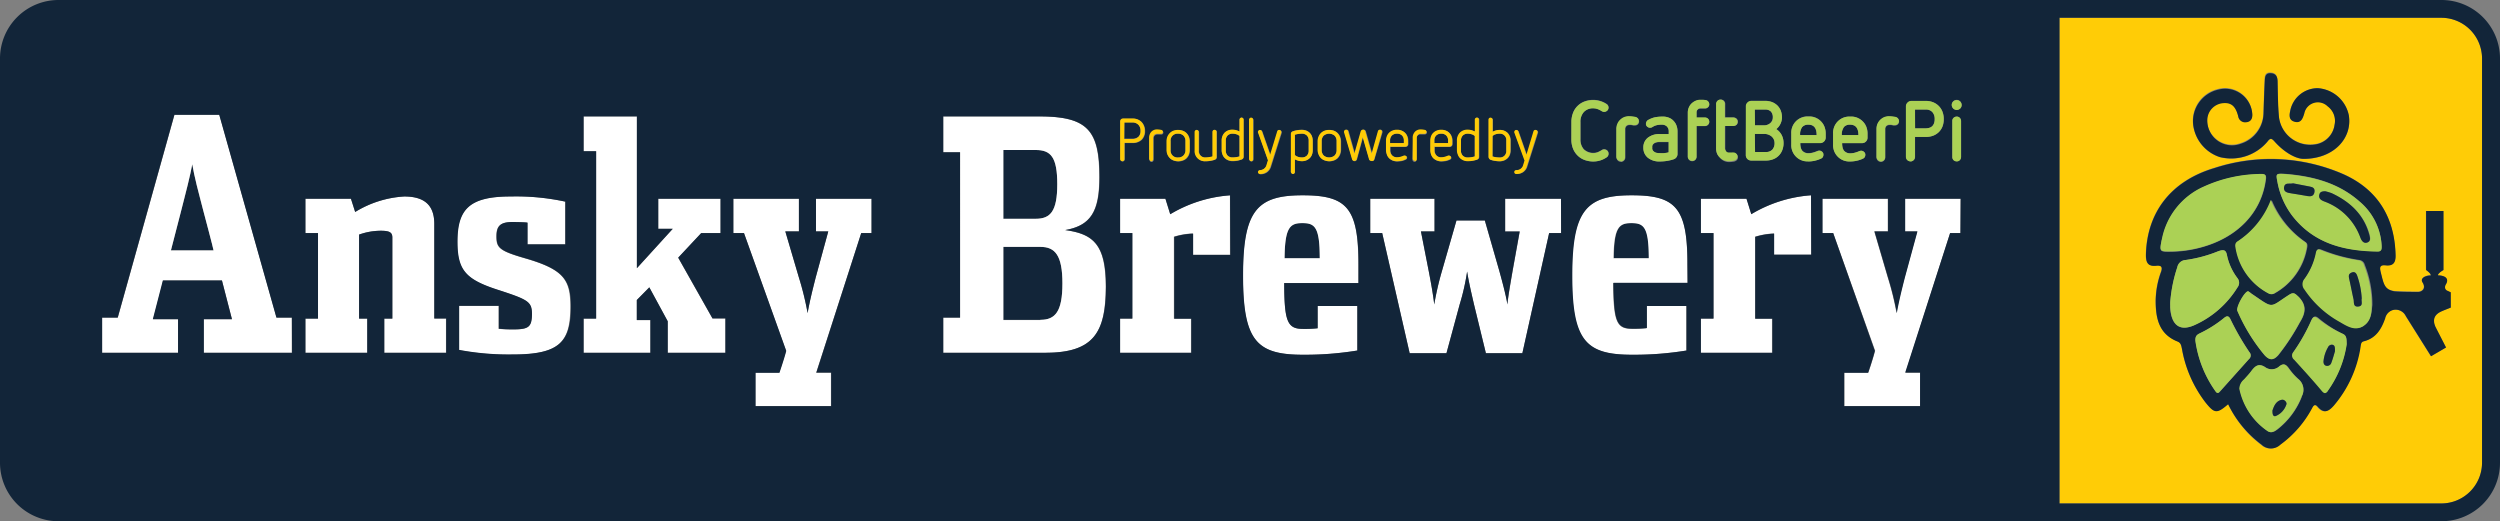 <svg xmlns="http://www.w3.org/2000/svg" viewBox="0 0 396.85 82.74"><rect x="0" y="0" width="396.85" height="82.74" fill="#808080" stroke="none"/><defs><style>.cls-1{fill:#122539;}.cls-2{fill:#fff;}.cls-3{fill:#ffcc06;}.cls-4{fill:#abd155;}</style></defs><title>logo_ansky_pi</title><g id="Layer_2" data-name="Layer 2"><g id="Layer_1-2" data-name="Layer 1"><path class="cls-1" d="M259,35.4c-1.95,0-2.77.66-2.82,5.58h5.59C261.76,36,261,35.4,259,35.4Z"/><path class="cls-1" d="M206.73,35.4c-1.95,0-2.77.66-2.82,5.58h5.59C209.5,36,208.78,35.4,206.73,35.4Z"/><path class="cls-1" d="M30.52,26.07c-.31,1.74-1,4.51-1.75,7.33l-1.64,6.35H33.9c.05,0-1.64-6.35-1.64-6.35C31.49,30.58,30.82,27.91,30.52,26.07Z"/><path class="cls-1" d="M167.83,29.24c0-4.3-1-5.43-3.43-5.43h-5.13V34.73h5.13C166.75,34.73,167.83,33.55,167.83,29.24Z"/><path class="cls-1" d="M165.16,39.19h-5.89V50.77h5.89c2.36,0,3.49-1.28,3.49-5.79S167.47,39.19,165.16,39.19Z"/><path class="cls-2" d="M34.82,18.22H27.7l-9,32.2H16.21V56h12.1V50.67h-4s1.64-6.15,1.59-6.15h9.33l1.59,6.15H32.31V56h14V50.42H43.9ZM27.13,39.75l1.64-6.35c.72-2.82,1.44-5.59,1.75-7.33.3,1.84,1,4.51,1.74,7.33,0,0,1.69,6.35,1.64,6.35Z"/><path class="cls-2" d="M68.94,35.55c0-2.77-1.34-4.36-4.77-4.36a16.7,16.7,0,0,0-7.79,2.46l-.67-2.1H48.48V37h2V50.57h-2V56h9.85V50.57H57V37.24a10.25,10.25,0,0,1,3.44-.61c1.38,0,1.84.25,1.84,1.07V50.57H61V56h9.79V50.57H68.94Z"/><path class="cls-2" d="M83.29,41c-4.1-1.18-4.51-1.69-4.51-3.48,0-1.59.57-2.26,2.51-2.26.82,0,2.16,0,2.41.1v3.44h6V32a37,37,0,0,0-8.66-.82c-6.61,0-8.46,2.05-8.46,7.18,0,4.66,1.33,6.05,6.82,7.79,4.41,1.44,5,1.8,5,3.69,0,2.15-.61,2.46-3,2.46a21.3,21.3,0,0,1-2.26-.1V48.57h-6.3v7a42.62,42.62,0,0,0,8.56.72c7.38,0,9.12-2,9.12-7.49C90.57,44.42,89.5,42.78,83.29,41Z"/><polygon class="cls-2" points="107.66 40.93 111.3 37.04 114.38 37.04 114.38 31.55 104.49 31.55 104.49 36.32 106.79 36.32 101.1 42.57 101.1 18.48 92.64 18.48 92.64 24.02 94.59 24.02 94.59 50.57 92.64 50.57 92.64 56 103.25 56 103.25 50.83 101.1 50.83 101.1 47.65 103.05 45.6 105.97 50.98 105.97 56 115.15 56 115.15 50.57 113.1 50.57 107.66 40.93"/><path class="cls-2" d="M129.53,36.73h1.95l-2,7.33c-.56,2.2-1,3.9-1.28,5.64a46.58,46.58,0,0,0-1.38-5.64l-2.16-7.33h2.16V31.55H116.41V37h1.69l6.67,18.66c-.31,1.23-1.08,3.48-1.08,3.48H119.9v5.33h12V59.18h-2.35L136.71,37h1.64V31.55h-8.82Z"/><path class="cls-2" d="M169.06,36.52c4.1-.71,5.44-3,5.44-8.4,0-7.39-1.85-9.64-9.54-9.64H149.73v5.69h2.67V50.42h-2.67V56h16.2c7.74,0,9.59-3.28,9.59-10.51C175.52,38.78,173.52,37.14,169.06,36.52Zm-9.79-12.71h5.13c2.41,0,3.43,1.13,3.43,5.43s-1.08,5.49-3.43,5.49h-5.13Zm5.89,27h-5.89V39.19h5.89c2.31,0,3.49,1.33,3.49,5.79S167.52,50.77,165.16,50.77Z"/><path class="cls-2" d="M185,31.55h-7.23V37h1.95V50.57h-1.95V56h11.28V50.57h-2.71v-13a11.17,11.17,0,0,1,3-.51v3.38h5.9V31a21.42,21.42,0,0,0-9.49,3Z"/><path class="cls-2" d="M206.78,31c-7.23,0-9.48,2.41-9.48,12.76s2.15,12.56,9.53,12.56a51.66,51.66,0,0,0,8.61-.67V48.57h-6.3v3.54a18.76,18.76,0,0,1-2.31.1c-2.46,0-2.92-1.13-3-7.28h11.79V42.06C215.65,33,213.85,31,206.78,31Zm-2.87,10c.05-4.92.87-5.58,2.82-5.58S209.5,36,209.5,41Z"/><path class="cls-2" d="M238.94,36.73h2.31L240.12,43c-.36,2.1-.72,4.1-.82,5.33C239.1,47,238.58,45,238,43l-2.31-8H231.2l-2.3,8a47.08,47.08,0,0,0-1.23,5.33c-.16-1.43-.47-3.23-.88-5.33l-1.23-6.25h2.16V31.55H217.51V37h1.9l4.36,19.07h5.84l2.1-7.75a35.19,35.19,0,0,0,1.18-5.22c.26,1.64.62,3.17,1.08,5.17l1.9,7.8h5.79L245.91,37h1.9V31.55h-8.87Z"/><path class="cls-2" d="M259,31c-7.23,0-9.48,2.41-9.48,12.76s2.15,12.56,9.53,12.56a51.66,51.66,0,0,0,8.61-.67V48.57h-6.3v3.54a18.76,18.76,0,0,1-2.31.1c-2.46,0-2.92-1.13-3-7.28h11.79V42.06C267.91,33,266.11,31,259,31Zm-2.87,10c.05-4.92.87-5.58,2.82-5.58s2.77.56,2.77,5.58Z"/><path class="cls-2" d="M277.27,31.55H270V37H272V50.57H270V56h11.28V50.57H278.6v-13a11.3,11.3,0,0,1,3-.51v3.38h5.89V31A21.42,21.42,0,0,0,278,34Z"/><path class="cls-2" d="M302.38,36.73h1.95l-2,7.33c-.56,2.2-1,3.9-1.28,5.64a46.79,46.79,0,0,0-1.39-5.64l-2.15-7.33h2.15V31.55h-10.4V37H291l6.66,18.66c-.3,1.23-1.07,3.48-1.07,3.48h-3.8v5.33h12.05V59.18h-2.36L309.56,37h1.64V31.55h-8.82Z"/><path class="cls-3" d="M387.57,2.82H326.92v77.1h60.65A6.47,6.47,0,0,0,394,73.46V9.28A6.47,6.47,0,0,0,387.57,2.82ZM352.06,14.13a4.32,4.32,0,0,1,5.45,4c0,.66-.26,1.12-1,1.17a1.1,1.1,0,0,1-1.24-.93c-.38-1.61-1.1-2.22-2.42-2.1a2.73,2.73,0,0,0-2.49,2.6,3.93,3.93,0,0,0,5.31,3.84,5.17,5.17,0,0,0,3.62-4.81c.05-1.71.11-3.42.19-5.13,0-.59,0-1.3.93-1.26s1.1.59,1.11,1.37c0,1.84.05,3.7.21,5.53A5,5,0,0,0,368,22.76a3.64,3.64,0,0,0,2.59-3,2.89,2.89,0,0,0-1.11-2.95,2.2,2.2,0,0,0-3.7,1.14c-.24.77-.51,1.6-1.54,1.31s-.8-1.21-.64-1.94A4.44,4.44,0,0,1,367.93,14a5.4,5.4,0,0,1,4.92,4.32c.59,3.6-2.34,6.92-7.19,6.92-1.25,0-3.1-1.06-4.61-2.77-.48-.54-.69-.54-1.14.06a7.52,7.52,0,0,1-7.53,2.43,6.19,6.19,0,0,1-4.27-5.34A5.16,5.16,0,0,1,352.06,14.13ZM389,48.83s-1.21.47-1.37.55c-1.17.52-1.59,1.27-1.07,2.48.06.13,1.69,3.3,1.69,3.3l-2.38,1.39-4-6.37a1.8,1.8,0,0,0-1.91-1,1.75,1.75,0,0,0-1.42,1.38c-.6,1.71-1.47,3.17-3.41,3.64-.44.11-.44.52-.5.89a18.65,18.65,0,0,1-4.24,9.31c-.82.93-1.59,1.34-2.55.2-.47-.56-.7-.17-.93.26a17,17,0,0,1-5,5.74,2.16,2.16,0,0,1-3,0,17.54,17.54,0,0,1-5.24-6.48c-1.79,1.54-2.17,1.5-3.61-.3a19.48,19.48,0,0,1-3.72-8.49c-.1-.48-.16-.94-.68-1.15-3-1.18-3.5-3.73-3.49-6.51a14,14,0,0,1,.81-4.44c.26-.74.23-1.19-.71-1.09-1.29.14-1.67-.44-1.65-1.7.15-6.7,3.93-11.73,10.89-13.81a28.8,28.8,0,0,1,20.49,1c5.43,2.44,8.12,6.89,8.25,12.87,0,1.2-.44,1.71-1.59,1.58-1-.1-.94.37-.77,1.08.45,1.85.55,2.73,2,3,.4.09,3.11.12,3.92.13a1.07,1.07,0,0,0,.55-.14c.46-.28.52-.81.16-1.38s.43-1.09,1.33-1.09c0-.35-.76-.86-.76-.86V33.49h2.76v9.38s-.88.48-.88.84c1.24,0,1.87.61,1.18,1.56a.16.16,0,0,0,0,.07.6.6,0,0,0,.31.83l.49.23Z"/><path class="cls-1" d="M388.18,45.34a.16.16,0,0,1,0-.07c.69-1,.06-1.53-1.18-1.56,0-.36.88-.84.88-.84V33.49h-2.76v9.38s.76.51.76.86c-.9,0-1.73.45-1.33,1.09s.3,1.1-.16,1.38a1.07,1.07,0,0,1-.55.14c-.81,0-3.52,0-3.92-.13-1.44-.31-1.54-1.19-2-3-.17-.71-.19-1.18.77-1.08,1.15.13,1.62-.38,1.59-1.58-.13-6-2.82-10.43-8.25-12.87a28.8,28.8,0,0,0-20.49-1c-7,2.08-10.74,7.11-10.89,13.81,0,1.26.36,1.84,1.65,1.7.94-.1,1,.35.71,1.09a14,14,0,0,0-.81,4.44c0,2.78.49,5.33,3.49,6.51.52.21.58.67.68,1.15a19.48,19.48,0,0,0,3.72,8.49c1.44,1.8,1.82,1.84,3.61.3A17.54,17.54,0,0,0,359,70.58a2.16,2.16,0,0,0,3,0,17,17,0,0,0,5-5.74c.23-.43.46-.82.93-.26,1,1.14,1.73.73,2.55-.2a18.65,18.65,0,0,0,4.24-9.31c.06-.37.06-.78.5-.89,1.94-.47,2.81-1.93,3.41-3.64A1.75,1.75,0,0,1,380,49.18a1.8,1.8,0,0,1,1.91,1l4,6.37,2.38-1.39s-1.63-3.17-1.69-3.3c-.52-1.21-.1-2,1.07-2.48.16-.08,1.37-.55,1.37-.55V46.4l-.49-.23A.6.6,0,0,1,388.18,45.34ZM366,38.43c.41.28.28.74.2,1.13a10.23,10.23,0,0,1-5,6.95.94.94,0,0,1-1.05.05,10,10,0,0,1-5.18-7.18c-.07-.4-.12-.79.32-1.07a13.69,13.69,0,0,0,5.32-6.56A15.07,15.07,0,0,0,366,38.43Zm-1.14,8.64c1.36,1.38,1.18,2.6.23,4.12a35.07,35.07,0,0,1-3.42,5.2c-.74.82-1.35.87-2.15,0a28.58,28.58,0,0,1-4.31-7c-.28-.59,1.15-3.18,1.7-3.15l.23.15c.11.08.21.18.32.25,3.59,2.43,2.75,2.22,5.9.2C364,46.39,364.23,46.49,364.81,47.07Zm-21.65-9a11.52,11.52,0,0,1,6.67-8.42,22.31,22.31,0,0,1,9.07-2c.69,0,.84.18.75.85-.67,5.27-4.55,9.31-10.5,10.85a18.83,18.83,0,0,1-4.48.62C342.79,40,342.78,40,343.16,38.06Zm1.31,10.57a7.26,7.26,0,0,1,0-.8,23.22,23.22,0,0,1,1.11-5.41,1.42,1.42,0,0,1,1.32-1.15,21.43,21.43,0,0,0,5.15-1.38c.82-.32,1.27-.33,1.44.73a9.12,9.12,0,0,0,1.65,3.54,1.17,1.17,0,0,1,0,1.45,15.38,15.38,0,0,1-6.9,6C346,52.68,344.59,51.59,344.47,48.63Zm7.89,13.51c-.23.26-.4.37-.68,0a18.16,18.16,0,0,1-3.19-7.89c-.12-.89.25-1.13.65-1.33a19.05,19.05,0,0,0,3.9-2.47c.48-.4.75-.27,1,.24a41.59,41.59,0,0,0,3,5.21A.75.75,0,0,1,357,57Zm13,.81a12.18,12.18,0,0,1-3.85,5.19c-.47.37-1,.67-1.57.27a10.73,10.73,0,0,1-4.44-6.69,2,2,0,0,1,.75-1.5c.38-.43.78-.84,1.12-1.3.62-.84,1.21-1.35,2.3-.57a1.8,1.8,0,0,0,2.17-.21c.65-.51,1-.31,1.44.27a9.79,9.79,0,0,0,1.53,1.74A2.18,2.18,0,0,1,365.33,63Zm4.18-1c-.29.42-.54.5-.93.05-1.45-1.66-2.93-3.31-4.42-5a.83.83,0,0,1-.11-1.22,29.32,29.32,0,0,0,2.82-5c.27-.6.56-.74,1.12-.28A17.82,17.82,0,0,0,371.91,53c.6.27.58.75.59,1.56A17,17,0,0,1,369.51,62Zm5.62-10.23c-1.42.86-2.73-.14-3.93-.81a16.06,16.06,0,0,1-5.36-5,1.31,1.31,0,0,1,0-1.72,10.51,10.51,0,0,0,1.8-4.12c.11-.54.31-.64.82-.44a26.09,26.09,0,0,0,6,1.63,1,1,0,0,1,.85.75,17.09,17.09,0,0,1,1.21,6.41C376.46,49.23,376.57,50.88,375.13,51.74ZM363.86,34.21a12.64,12.64,0,0,1-2.33-5.3c-.27-1.38-.26-1.38,1.15-1.32,4.38.33,8.48,1.4,11.87,4.38a9.82,9.82,0,0,1,3.51,7c0,.45.05.93-.6.92C372.16,39.84,367.31,38.67,363.86,34.21Z"/><path class="cls-1" d="M352.38,24.93a7.52,7.52,0,0,0,7.53-2.43c.45-.6.66-.6,1.14-.06,1.51,1.71,3.36,2.76,4.61,2.77,4.85,0,7.78-3.32,7.19-6.92A5.4,5.4,0,0,0,367.93,14a4.44,4.44,0,0,0-4.33,3.39c-.16.73-.4,1.66.64,1.94s1.3-.54,1.54-1.31a2.2,2.2,0,0,1,3.7-1.14,2.89,2.89,0,0,1,1.11,2.95,3.64,3.64,0,0,1-2.59,3,5,5,0,0,1-6.24-4.31c-.16-1.83-.17-3.69-.21-5.53,0-.78-.25-1.33-1.11-1.37s-.9.67-.93,1.26c-.08,1.71-.14,3.42-.19,5.13a5.17,5.17,0,0,1-3.62,4.81,3.93,3.93,0,0,1-5.31-3.84,2.73,2.73,0,0,1,2.49-2.6c1.32-.12,2,.49,2.42,2.1a1.1,1.1,0,0,0,1.24.93c.71-.05,1-.51,1-1.17a4.32,4.32,0,0,0-5.45-4,5.16,5.16,0,0,0-3.95,5.46A6.19,6.19,0,0,0,352.38,24.93Z"/><path class="cls-4" d="M349.15,39.31c6-1.54,9.83-5.58,10.5-10.85.09-.67-.06-.87-.75-.85a22.31,22.31,0,0,0-9.07,2,11.52,11.52,0,0,0-6.67,8.42c-.38,1.89-.37,1.89,1.51,1.87A18.83,18.83,0,0,0,349.15,39.31Z"/><path class="cls-4" d="M378.06,39a9.82,9.82,0,0,0-3.51-7c-3.39-3-7.49-4-11.87-4.38-1.41-.06-1.42-.06-1.15,1.32a12.64,12.64,0,0,0,2.33,5.3c3.45,4.46,8.3,5.63,13.6,5.7C378.11,39.92,378.08,39.44,378.06,39Zm-10.64-8.5c-.11.6-.55.71-1.06.63-.86-.13-1.71-.32-2.57-.43-.63-.09-1.33-.18-1.19-1s.9-.45,1.43-.6l2.65.52C367.14,29.71,367.51,29.92,367.42,30.49Zm8.4,8c-.6.21-.93-.3-1.11-.78A9.54,9.54,0,0,0,369,32c-.46-.18-1-.44-.79-1.1.11-.46.48-.51.95-.52a8.66,8.66,0,0,1,1,.3c2.86,1.37,5.08,3.35,6,6.53C376.24,37.66,376.45,38.27,375.82,38.49Z"/><path class="cls-4" d="M355.19,38.31c-.44.28-.39.67-.32,1.07a10,10,0,0,0,5.18,7.18.94.94,0,0,0,1.05-.05,10.23,10.23,0,0,0,5-6.95c.08-.39.21-.85-.2-1.13a15.07,15.07,0,0,1-5.44-6.68A13.69,13.69,0,0,1,355.19,38.31Z"/><path class="cls-4" d="M355.18,45.61a1.17,1.17,0,0,0,0-1.45,9.12,9.12,0,0,1-1.65-3.54c-.17-1.06-.62-1-1.44-.73a21.43,21.43,0,0,1-5.15,1.38,1.42,1.42,0,0,0-1.32,1.15,23.22,23.22,0,0,0-1.11,5.41,7.26,7.26,0,0,0,0,.8c.12,3,1.48,4,3.81,3A15.38,15.38,0,0,0,355.18,45.61Z"/><path class="cls-4" d="M374.44,41.33a26.09,26.09,0,0,1-6-1.63c-.51-.2-.71-.1-.82.44a10.51,10.51,0,0,1-1.8,4.12,1.31,1.31,0,0,0,0,1.72,16.06,16.06,0,0,0,5.36,5c1.2.67,2.51,1.67,3.93.81s1.33-2.51,1.37-3.25a17.09,17.09,0,0,0-1.21-6.41A1,1,0,0,0,374.44,41.33Zm-.09,7.32c-.86.08-.64-.7-.75-1.16-.25-1.08-.44-2.17-.69-3.24-.1-.46-.07-.8.41-1s.75.18.88.56a12.92,12.92,0,0,1,.7,3.57C374.78,47.82,375.2,48.56,374.35,48.65Z"/><path class="cls-4" d="M364.78,60.15a9.79,9.79,0,0,1-1.53-1.74c-.43-.58-.79-.78-1.44-.27a1.8,1.8,0,0,1-2.17.21c-1.09-.78-1.68-.27-2.3.57-.34.46-.74.87-1.12,1.3a2,2,0,0,0-.75,1.5,10.73,10.73,0,0,0,4.44,6.69c.56.4,1.1.1,1.57-.27A12.18,12.18,0,0,0,365.33,63,2.18,2.18,0,0,0,364.78,60.15Zm-1.85,4.08a3,3,0,0,1-1.7,1.82c-.44.12-.54-.37-.5-.89.24-.71.56-1.52,1.49-1.7C362.64,63.38,363.09,63.9,362.93,64.23Z"/><path class="cls-4" d="M357.41,46.63c-.11-.07-.21-.17-.32-.25l-.23-.15c-.55,0-2,2.56-1.7,3.15a28.58,28.58,0,0,0,4.31,7c.8.87,1.41.82,2.15,0a35.07,35.07,0,0,0,3.42-5.2c.95-1.52,1.13-2.74-.23-4.12-.58-.58-.81-.68-1.5-.24C360.16,48.85,361,49.06,357.41,46.63Z"/><path class="cls-4" d="M357.06,55.9a41.59,41.59,0,0,1-3-5.21c-.24-.51-.51-.64-1-.24a19.05,19.05,0,0,1-3.9,2.47c-.4.2-.77.44-.65,1.33a18.16,18.16,0,0,0,3.19,7.89c.28.37.45.26.68,0L357,57A.75.75,0,0,0,357.06,55.9Z"/><path class="cls-4" d="M371.91,53A17.82,17.82,0,0,1,368,50.6c-.56-.46-.85-.32-1.12.28a29.32,29.32,0,0,1-2.82,5,.83.83,0,0,0,.11,1.22c1.49,1.64,3,3.29,4.42,5,.39.45.64.37.93-.05a17,17,0,0,0,3-7.38C372.49,53.78,372.51,53.3,371.91,53Zm-1.26,2.75c-.13.41-.31,1.12-.57,1.8a.69.69,0,0,1-.88.47c-.39-.14-.4-.51-.35-.85a5.41,5.41,0,0,1,.7-2.07.66.66,0,0,1,.74-.39C370.65,54.84,370.66,55.16,370.65,55.78Z"/><path class="cls-1" d="M370.12,30.66a8.66,8.66,0,0,0-1-.3c-.47,0-.84.06-.95.52-.17.66.33.92.79,1.1a9.54,9.54,0,0,1,5.72,5.73c.18.48.51,1,1.11.78s.42-.83.29-1.3C375.2,34,373,32,370.12,30.66Z"/><path class="cls-1" d="M366.68,29.62,364,29.1c-.53.15-1.31-.2-1.43.6s.56.9,1.19,1c.86.11,1.71.3,2.57.43.51.08.95,0,1.06-.63S367.14,29.71,366.68,29.62Z"/><path class="cls-1" d="M374.9,47.39a12.92,12.92,0,0,0-.7-3.57c-.13-.38-.34-.77-.88-.56s-.51.53-.41,1c.25,1.07.44,2.16.69,3.24.11.46-.11,1.24.75,1.16S374.78,47.82,374.9,47.39Z"/><path class="cls-1" d="M362.22,63.46c-.93.18-1.25,1-1.49,1.7,0,.52.06,1,.5.89a3,3,0,0,0,1.7-1.82C363.09,63.9,362.64,63.38,362.22,63.46Z"/><path class="cls-1" d="M370.29,54.74a.66.66,0,0,0-.74.39,5.41,5.41,0,0,0-.7,2.07c-.05.34,0,.71.35.85a.69.69,0,0,0,.88-.47c.26-.68.44-1.39.57-1.8C370.66,55.16,370.65,54.84,370.29,54.74Z"/><path class="cls-1" d="M387.57,0H9.28A9.29,9.29,0,0,0,0,9.28V73.46a9.29,9.29,0,0,0,9.28,9.28H387.57a9.29,9.29,0,0,0,9.28-9.28V9.28A9.29,9.29,0,0,0,387.57,0Zm-85,16.89a.83.83,0,0,1,.26-.61.85.85,0,0,1,.62-.26h2.26a3.11,3.11,0,0,1,1.16.21,2.66,2.66,0,0,1,.9.59,2.56,2.56,0,0,1,.59.91,3.22,3.22,0,0,1,.21,1.18,3.28,3.28,0,0,1-.2,1.16,2.59,2.59,0,0,1-.58.89,2.68,2.68,0,0,1-.91.58,3.34,3.34,0,0,1-1.17.2H304v3.17a.7.7,0,0,1-.22.51.72.72,0,0,1-1.22-.51Zm-4.68,3.63a2,2,0,0,1,.15-.79,2.06,2.06,0,0,1,.43-.64,2.13,2.13,0,0,1,.63-.43,2.07,2.07,0,0,1,.8-.15,5.36,5.36,0,0,1,1,.11.68.68,0,0,1,.4.23.69.69,0,0,1,.16.43.65.65,0,0,1-.67.65h-.1l-.13,0-.33-.07a1.37,1.37,0,0,0-.34,0,.63.63,0,0,0-.62.62v4.52a.69.69,0,0,1-.21.5.66.66,0,0,1-.48.2.69.69,0,0,1-.5-.2.68.68,0,0,1-.2-.5Zm-6.88.69a2.57,2.57,0,0,1,2.7-2.7,2.58,2.58,0,0,1,2,.76,2.47,2.47,0,0,1,.56.85,2.94,2.94,0,0,1,.2,1.09v.64a.85.85,0,0,1-.26.62.84.84,0,0,1-.62.25h-3.15a2.8,2.8,0,0,0,.07.7,1.34,1.34,0,0,0,.2.47,1.24,1.24,0,0,0,1,.45,2.66,2.66,0,0,0,.75-.1,4.61,4.61,0,0,0,.71-.25.83.83,0,0,1,.28-.06.65.65,0,0,1,.46.18.57.57,0,0,1,.21.45.82.82,0,0,1-.08.35.62.62,0,0,1-.27.26,4.81,4.81,0,0,1-2.06.46,2.57,2.57,0,0,1-2.7-2.72Zm-13.84-4.32a.82.82,0,0,1,.25-.61A.85.85,0,0,1,278,16h2.21a3.14,3.14,0,0,1,1.08.19,2.57,2.57,0,0,1,.85.54,2.39,2.39,0,0,1,.54.83,3,3,0,0,1,.19,1.06,2.38,2.38,0,0,1-.23,1,2.3,2.3,0,0,1-.68.86,2.51,2.51,0,0,1,.89,1,2.75,2.75,0,0,1,.27,1.18,3.07,3.07,0,0,1-.2,1.16,2.49,2.49,0,0,1-1.46,1.45,3.11,3.11,0,0,1-1.16.2H278a.85.85,0,0,1-.87-.86Zm-4.69-.3a.7.7,0,1,1,1.39,0v2.05h1.31a.72.72,0,0,1,.5.19.62.62,0,0,1,.2.48.64.64,0,0,1-.19.49.72.72,0,0,1-.51.18h-1.31v3.53a.94.94,0,0,0,.18.61.52.52,0,0,0,.44.22h.24l.17,0,.14,0a.44.44,0,0,1,.17,0,.67.67,0,0,1,.46.17.57.57,0,0,1,.21.47.58.58,0,0,1-.17.44.86.86,0,0,1-.42.23,4.43,4.43,0,0,1-.8.08,1.85,1.85,0,0,1-.78-.16A1.76,1.76,0,0,1,273,25a1.91,1.91,0,0,1-.44-.66,2.35,2.35,0,0,1-.15-.86Zm-7.86,3.49a1.16,1.16,0,0,0-.83-.29,3.5,3.5,0,0,0-.79.08,2.23,2.23,0,0,0-.67.29.67.67,0,0,1-.84-.06.55.55,0,0,1-.2-.43.7.7,0,0,1,.09-.35.59.59,0,0,1,.25-.27,4,4,0,0,1,1.08-.43,6.48,6.48,0,0,1,1.26-.11,2.49,2.49,0,0,1,1,.19,1.89,1.89,0,0,1,.72.51,2,2,0,0,1,.45.73,2.58,2.58,0,0,1,.16.87v3.64a.85.85,0,0,1-.17.51.88.88,0,0,1-.43.32,6.84,6.84,0,0,1-1.06.26,7.08,7.08,0,0,1-1.13.09,2.88,2.88,0,0,1-1.93-.6,2,2,0,0,1-.7-1.6,1.92,1.92,0,0,1,.7-1.56,2.93,2.93,0,0,1,1.93-.59h1.39v-.47A1,1,0,0,0,264.59,20.08Zm-8,.44a2,2,0,0,1,.16-.79,1.76,1.76,0,0,1,.43-.64,2,2,0,0,1,.63-.43,2.07,2.07,0,0,1,.8-.15,5.36,5.36,0,0,1,1,.11.71.71,0,0,1,.4.23.68.68,0,0,1,.15.43.63.63,0,0,1-.66.65h-.11l-.12,0-.34-.07a1.29,1.29,0,0,0-.33,0,.63.63,0,0,0-.62.62v4.52a.69.69,0,0,1-.21.5.66.66,0,0,1-.48.2.7.7,0,0,1-.71-.7Zm-16.16.54a.11.11,0,0,1,0,0,.13.13,0,0,1,0-.06.33.33,0,0,1,.09-.22.27.27,0,0,1,.24-.1.35.35,0,0,1,.18.05.33.33,0,0,1,.12.16l1.31,3.73,1.12-3.72a.3.3,0,0,1,.12-.17.31.31,0,0,1,.19-.06.33.33,0,0,1,.23.09.29.29,0,0,1,.1.23V21s0,0,0,.05l-1.7,5.38a1.64,1.64,0,0,1-.61.87,1.75,1.75,0,0,1-1.06.32.32.32,0,0,1-.23-.09.31.31,0,0,1,0-.44.43.43,0,0,1,.23-.09,1.07,1.07,0,0,0,1.07-.76l.23-.75Zm-4.12-2a.32.32,0,0,1,.09-.23.34.34,0,0,1,.23-.1.33.33,0,0,1,.23.1.29.29,0,0,1,.1.23v1.87a2.36,2.36,0,0,1,.52-.21,2.24,2.24,0,0,1,.57-.08,1.71,1.71,0,0,1,1.27.47,1.75,1.75,0,0,1,.47,1.28v1.47a2,2,0,0,1-.12.71,1.5,1.5,0,0,1-.36.55,1.64,1.64,0,0,1-.55.36,1.8,1.8,0,0,1-.71.13,4.41,4.41,0,0,1-1.44-.24.47.47,0,0,1-.21-.16.41.41,0,0,1-.09-.26Zm-5,3.33a1.75,1.75,0,0,1,.47-1.28,1.71,1.71,0,0,1,1.27-.47,2.12,2.12,0,0,1,.57.08,2.44,2.44,0,0,1,.53.21V19a.32.32,0,0,1,.09-.23.33.33,0,0,1,.23-.1.34.34,0,0,1,.23.1.32.32,0,0,1,.09.23v5.89a.4.4,0,0,1-.08.26.5.5,0,0,1-.22.16,4.23,4.23,0,0,1-.7.18,4.52,4.52,0,0,1-.74.06,1.8,1.8,0,0,1-.71-.13,1.75,1.75,0,0,1-.55-.36,1.48,1.48,0,0,1-.35-.55,1.8,1.8,0,0,1-.13-.71Zm-4.23,0a2,2,0,0,1,.12-.71,1.48,1.48,0,0,1,.35-.55,1.63,1.63,0,0,1,.56-.36,2,2,0,0,1,1.42,0,1.5,1.5,0,0,1,.55.36,1.48,1.48,0,0,1,.35.55,1.76,1.76,0,0,1,.13.71v.49a.46.46,0,0,1-.13.32.42.42,0,0,1-.32.13h-2.38v.53a1.14,1.14,0,0,0,.29.83,1,1,0,0,0,.8.32,2.1,2.1,0,0,0,.56-.08,3.35,3.35,0,0,0,.53-.19.31.31,0,0,1,.13,0,.32.32,0,0,1,.23.09.29.29,0,0,1,.1.22.28.28,0,0,1-.18.28,2.83,2.83,0,0,1-.67.24,4,4,0,0,1-.7.07,1.79,1.79,0,0,1-1.27-.49,1.48,1.48,0,0,1-.35-.55,2,2,0,0,1-.12-.71Zm-2.79-.43a1.33,1.33,0,0,1,.1-.54,1.51,1.51,0,0,1,.27-.42,1.16,1.16,0,0,1,.39-.26,1.19,1.19,0,0,1,.49-.1,3.4,3.4,0,0,1,.69.08.27.27,0,0,1,.18.11.31.31,0,0,1,.07.2.29.29,0,0,1-.09.22.32.32,0,0,1-.23.09H226l-.08,0-.23,0h-.23a.56.56,0,0,0-.42.18.64.64,0,0,0-.18.49v3.35a.29.29,0,0,1-.1.23.28.28,0,0,1-.22.1.34.34,0,0,1-.33-.33Zm-4.24.43a2,2,0,0,1,.13-.71,1.48,1.48,0,0,1,.35-.55,1.59,1.59,0,0,1,.55-.36,1.88,1.88,0,0,1,.72-.13,1.8,1.8,0,0,1,.71.13,1.59,1.59,0,0,1,.55.36,1.48,1.48,0,0,1,.35.55,2,2,0,0,1,.13.71v.49a.46.46,0,0,1-.13.32.44.44,0,0,1-.32.13h-2.39v.53a1.18,1.18,0,0,0,.29.83,1.07,1.07,0,0,0,.81.32,2.1,2.1,0,0,0,.56-.08,3.35,3.35,0,0,0,.53-.19.31.31,0,0,1,.13,0,.32.32,0,0,1,.23.09.28.28,0,0,1,.09.22.28.28,0,0,1-.18.28,2.61,2.61,0,0,1-.66.24,4.05,4.05,0,0,1-.7.07,1.88,1.88,0,0,1-.72-.13,1.75,1.75,0,0,1-.55-.36,1.48,1.48,0,0,1-.35-.55,2,2,0,0,1-.13-.71Zm-10.86.09a2,2,0,0,1,.14-.75,1.75,1.75,0,0,1,.37-.58,1.67,1.67,0,0,1,.58-.38,2.2,2.2,0,0,1,1.49,0,1.67,1.67,0,0,1,.58.38,1.75,1.75,0,0,1,.37.58,2,2,0,0,1,.14.75v1.29a2,2,0,0,1-.14.75,1.75,1.75,0,0,1-.37.58,1.52,1.52,0,0,1-.58.37,2.05,2.05,0,0,1-1.49,0,1.52,1.52,0,0,1-.58-.37,1.75,1.75,0,0,1-.37-.58,2,2,0,0,1-.14-.75Zm-4.25-1.18A.41.41,0,0,1,205,21a.44.44,0,0,1,.22-.16,4.27,4.27,0,0,1,1.44-.24,1.8,1.8,0,0,1,.71.13,1.59,1.59,0,0,1,.55.36,1.48,1.48,0,0,1,.35.55,2,2,0,0,1,.12.71v1.47a2,2,0,0,1-.12.71,1.48,1.48,0,0,1-.35.55,1.75,1.75,0,0,1-.55.36,1.8,1.8,0,0,1-.71.13,2.12,2.12,0,0,1-.57-.08,2.44,2.44,0,0,1-.53-.21v2a.31.31,0,0,1-.09.22.3.3,0,0,1-.23.1.29.29,0,0,1-.23-.1.32.32,0,0,1-.1-.22Zm-5.2-.22s0,0,0,0V21a.33.33,0,0,1,.09-.22.26.26,0,0,1,.23-.1.38.38,0,0,1,.19.05.4.4,0,0,1,.12.16l1.3,3.73,1.13-3.72a.34.34,0,0,1,.11-.17.36.36,0,0,1,.2-.06.35.35,0,0,1,.23.09.29.29,0,0,1,.1.23.13.13,0,0,1,0,.06.11.11,0,0,1,0,.05l-1.7,5.38a1.69,1.69,0,0,1-.61.87,1.79,1.79,0,0,1-1.07.32.31.31,0,0,1-.22-.09.31.31,0,0,1,0-.44A.43.43,0,0,1,200,27a1.08,1.08,0,0,0,1.08-.76l.23-.75Zm-1.43-2a.34.34,0,0,1,.33-.33.34.34,0,0,1,.23.1.32.32,0,0,1,.09.23v6.22a.32.32,0,0,1-.09.23.3.3,0,0,1-.23.1.29.29,0,0,1-.23-.1.33.33,0,0,1-.1-.23Zm-8.64,1.9a.31.31,0,0,1,.09-.22.3.3,0,0,1,.23-.1.29.29,0,0,1,.23.1.32.32,0,0,1,.1.22v2.95a1,1,0,0,0,1.09,1.1,4,4,0,0,0,1.09-.16V20.94a.31.31,0,0,1,.09-.22.3.3,0,0,1,.23-.1.29.29,0,0,1,.23.1.28.28,0,0,1,.1.22v4a.47.47,0,0,1-.08.26.5.5,0,0,1-.22.16,4.23,4.23,0,0,1-.7.18,4.62,4.62,0,0,1-.74.06,1.61,1.61,0,0,1-1.74-1.75Zm-4.46,1.52a2,2,0,0,1,.13-.75,1.77,1.77,0,0,1,.38-.58,1.63,1.63,0,0,1,.57-.38,2.23,2.23,0,0,1,1.5,0,1.67,1.67,0,0,1,.58.38,1.75,1.75,0,0,1,.37.58,2,2,0,0,1,.13.75v1.29a2,2,0,0,1-.13.75,1.75,1.75,0,0,1-.37.58,1.52,1.52,0,0,1-.58.37,2.08,2.08,0,0,1-1.5,0,1.48,1.48,0,0,1-.57-.37,1.77,1.77,0,0,1-.38-.58,2,2,0,0,1-.13-.75Zm-2.76-.52a1.33,1.33,0,0,1,.1-.54,1.23,1.23,0,0,1,1.15-.78,3.39,3.39,0,0,1,.68.08.29.29,0,0,1,.19.11.31.31,0,0,1,.07.2.29.29,0,0,1-.09.22.33.33,0,0,1-.23.09h-.08l-.08,0-.23,0h-.23a.58.58,0,0,0-.43.18.68.68,0,0,0-.17.49v3.35a.33.33,0,0,1-.1.23.29.29,0,0,1-.23.1.3.3,0,0,1-.23-.1.32.32,0,0,1-.09-.23Zm-4.6-2.68a.44.44,0,0,1,.13-.32.44.44,0,0,1,.32-.13h1.51a1.92,1.92,0,0,1,1.4.53,2,2,0,0,1,.54,1.43,1.88,1.88,0,0,1-.51,1.38,2,2,0,0,1-1.43.52h-1.29v2.59a.29.29,0,0,1-.1.23.3.3,0,0,1-.23.1.34.34,0,0,1-.34-.33ZM46.36,56h-14V50.67h4.46l-1.59-6.15H25.85s-1.59,6.15-1.59,6.15h4V56H16.21V50.42h2.47l9-32.2h7.12l9.08,32.2h2.46Zm24.47,0H61V50.57h1.28V37.7c0-.82-.46-1.07-1.84-1.07a10.25,10.25,0,0,0-3.44.61V50.57h1.29V56H48.48V50.57h2V37h-2V31.55h7.23l.67,2.1a16.7,16.7,0,0,1,7.79-2.46c3.43,0,4.77,1.59,4.77,4.36v15h1.89Zm10.62.26a42.62,42.62,0,0,1-8.56-.72v-7h6.3v3.64a21.3,21.3,0,0,0,2.26.1c2.41,0,3-.31,3-2.46,0-1.89-.61-2.25-5-3.69C74,44.42,72.63,43,72.63,38.37c0-5.13,1.85-7.18,8.46-7.18a37,37,0,0,1,8.66.82v6.77h-6V35.34c-.25-.05-1.59-.1-2.41-.1-1.94,0-2.51.67-2.51,2.26,0,1.79.41,2.3,4.51,3.48,6.21,1.8,7.28,3.44,7.28,7.79C90.57,54.26,88.83,56.26,81.45,56.26Zm33.7-.26H106V51l-2.92-5.38-2,2v3.18h2.16V56H92.64V50.57h2V24h-2V18.48h8.46V42.57l5.69-6.25h-2.3V31.55h9.89V37H111.3l-3.64,3.89,5.44,9.64h2.05Zm23.2-19h-1.64l-7.12,22.14h2.35v5.33h-12V59.18h3.79s.77-2.25,1.08-3.48L118.1,37h-1.69V31.55h10.41v5.18h-2.16l2.16,7.33a46.58,46.58,0,0,1,1.38,5.64c.31-1.74.72-3.44,1.28-5.64l2-7.33h-1.95V31.55h8.82Zm27.58,19h-16.2V50.42h2.67V24.17h-2.67V18.48H165c7.69,0,9.54,2.25,9.54,9.64,0,5.38-1.34,7.69-5.44,8.4,4.46.62,6.46,2.26,6.46,9C175.52,52.72,173.67,56,165.93,56ZM195.3,40.47h-5.9V37.09a11.17,11.17,0,0,0-3,.51v13h2.71V56H177.81V50.57h1.95V37h-1.95V31.55H185l.77,2.46a21.42,21.42,0,0,1,9.49-3Zm1.11-14.94a4.52,4.52,0,0,1-.74.06,1.8,1.8,0,0,1-.71-.13,1.64,1.64,0,0,1-.55-.36,1.48,1.48,0,0,1-.35-.55,1.8,1.8,0,0,1-.13-.71V22.37a1.75,1.75,0,0,1,.47-1.28,1.71,1.71,0,0,1,1.27-.47,2.24,2.24,0,0,1,.57.08,2.36,2.36,0,0,1,.52.21V19a.34.34,0,0,1,.33-.33.34.34,0,0,1,.23.1.32.32,0,0,1,.09.23v5.89a.47.47,0,0,1-.08.26.5.5,0,0,1-.22.16A4.5,4.5,0,0,1,196.41,25.53Zm19.24,19.4H203.86c0,6.15.51,7.28,3,7.28a18.76,18.76,0,0,0,2.31-.1V48.57h6.3v7.07a51.66,51.66,0,0,1-8.61.67c-7.38,0-9.53-2.2-9.53-12.56S199.55,31,206.78,31c7.07,0,8.87,2.05,8.87,11.07Zm1.72-19.63-1-3.48-.95,3.48a.39.39,0,0,1-.14.21.38.38,0,0,1-.23.08.41.41,0,0,1-.24-.08.39.39,0,0,1-.13-.2L213.45,21a.2.2,0,0,1,0-.1.37.37,0,0,1,.08-.21.3.3,0,0,1,.24-.1.36.36,0,0,1,.2.06.3.3,0,0,1,.12.17l1,3.55,1-3.5a.43.43,0,0,1,.14-.21.38.38,0,0,1,.23-.08.41.41,0,0,1,.24.08.42.42,0,0,1,.13.21l1,3.5,1-3.55a.3.3,0,0,1,.12-.17.33.33,0,0,1,.19-.06.33.33,0,0,1,.23.09.32.32,0,0,1,.1.22.44.44,0,0,1,0,.1l-1.27,4.27a.39.39,0,0,1-.13.2.38.38,0,0,1-.23.08.41.41,0,0,1-.24-.08A.38.38,0,0,1,217.37,25.3ZM247.81,37h-1.9l-4.25,19.07h-5.79l-1.9-7.8c-.46-2-.82-3.53-1.08-5.17a35.19,35.19,0,0,1-1.18,5.22l-2.1,7.75h-5.84L219.41,37h-1.9V31.55h10.21v5.18h-2.16L226.79,43c.41,2.1.72,3.9.88,5.33A47.08,47.08,0,0,1,228.9,43l2.3-8h4.51L238,43c.56,2.05,1.08,4.05,1.28,5.33.1-1.23.46-3.23.82-5.33l1.13-6.25h-2.31V31.55h8.87Zm1.65-17.65a3.87,3.87,0,0,1,.25-1.43,3,3,0,0,1,.71-1.11,3.07,3.07,0,0,1,1.1-.71,3.9,3.9,0,0,1,3.5.38.67.67,0,0,1,.33.58.65.65,0,0,1-.2.47.72.72,0,0,1-.5.2.78.78,0,0,1-.37-.11,3.62,3.62,0,0,0-.65-.33,2,2,0,0,0-.69-.12,1.94,1.94,0,0,0-1.52.6,2.29,2.29,0,0,0-.53,1.58v2.74a2.3,2.3,0,0,0,.53,1.58,2.17,2.17,0,0,0,2.2.47,4.05,4.05,0,0,0,.65-.34.67.67,0,0,1,.39-.12.73.73,0,0,1,.48.19.64.64,0,0,1,.21.49A.67.67,0,0,1,255,25a3.71,3.71,0,0,1-2.08.64,4,4,0,0,1-1.42-.25,3.07,3.07,0,0,1-1.1-.71,3.2,3.2,0,0,1-.71-1.11,3.87,3.87,0,0,1-.25-1.43Zm18.45,25.54H256.12c.05,6.15.51,7.28,3,7.28a18.76,18.76,0,0,0,2.31-.1V48.57h6.3v7.07a51.66,51.66,0,0,1-8.61.67c-7.38,0-9.53-2.2-9.53-12.56S251.81,31,259,31c7.07,0,8.87,2.05,8.87,11.07Zm1.4-20a.68.68,0,0,1-.68.7.7.7,0,0,1-.71-.7v-7a2,2,0,0,1,.16-.78,1.9,1.9,0,0,1,.43-.64,2.32,2.32,0,0,1,.64-.43,1.92,1.92,0,0,1,.79-.16l.4,0,.41.05a.63.63,0,0,1,.42.23.68.68,0,0,1,.16.44.59.59,0,0,1-.2.45.65.65,0,0,1-.48.19l-.12,0-.12,0-.18,0h-.29a.58.58,0,0,0-.44.17.59.59,0,0,0-.19.43v.85h1.33a.7.7,0,0,1,.49.19.66.66,0,0,1,.2.48.63.63,0,0,1-.21.48.68.68,0,0,1-.48.18h-1.33Zm18.21,15.54h-5.89V37.09a11.3,11.3,0,0,0-3,.51v13h2.72V56H270V50.57H272V37H270V31.55h7.23L278,34a21.42,21.42,0,0,1,9.48-3Zm-.47-14.84a2.57,2.57,0,0,1-2.7-2.72v-1.7a2.57,2.57,0,0,1,2.7-2.7,2.58,2.58,0,0,1,2,.76,2.47,2.47,0,0,1,.56.85,2.94,2.94,0,0,1,.2,1.09v.64a.85.85,0,0,1-.26.62.84.84,0,0,1-.62.25h-3.15a2.8,2.8,0,0,0,.07.7,1.34,1.34,0,0,0,.2.47,1.23,1.23,0,0,0,1,.45,2.66,2.66,0,0,0,.75-.1,5,5,0,0,0,.71-.25.83.83,0,0,1,.28-.06.67.67,0,0,1,.46.18.56.56,0,0,1,.2.45.69.69,0,0,1-.08.35.53.53,0,0,1-.27.26A4.77,4.77,0,0,1,287.05,25.63ZM311.2,37h-1.64l-7.13,22.14h2.36v5.33H292.74V59.18h3.8s.77-2.25,1.07-3.48L291,37h-1.69V31.55h10.4v5.18h-2.15l2.15,7.33a46.79,46.79,0,0,1,1.39,5.64c.31-1.74.72-3.44,1.28-5.64l2-7.33h-1.95V31.55h8.82Zm.1-12.11a.72.72,0,0,1-.2.5.66.66,0,0,1-.49.2.72.72,0,0,1-.5-.2.68.68,0,0,1-.2-.5V19.21a.66.66,0,0,1,.2-.5.72.72,0,0,1,.5-.2.66.66,0,0,1,.49.2.7.7,0,0,1,.2.5Zm-.14-7.7a.76.76,0,0,1-.55.23.79.79,0,0,1-.79-.79.76.76,0,0,1,.23-.55.79.79,0,0,1,.56-.23.79.79,0,0,1,.78.78A.79.79,0,0,1,311.16,17.23ZM394,73.46a6.47,6.47,0,0,1-6.46,6.46H326.92V2.82h60.65A6.47,6.47,0,0,1,394,9.28Z"/><path class="cls-1" d="M180.72,21.69a1.23,1.23,0,0,0,.33-.92,1.31,1.31,0,0,0-.36-1,1.28,1.28,0,0,0-.94-.35h-1.27V22h1.27A1.34,1.34,0,0,0,180.72,21.69Z"/><path class="cls-1" d="M281,19.54a1.16,1.16,0,0,0,.4-.9,1.33,1.33,0,0,0-.3-.93,1.22,1.22,0,0,0-.92-.32h-1.65V19.9H280A1.49,1.49,0,0,0,281,19.54Z"/><path class="cls-1" d="M211,25a1.18,1.18,0,0,0,.87-.32,1.21,1.21,0,0,0,.31-.87V22.41a1.21,1.21,0,0,0-.31-.87,1.36,1.36,0,0,0-1.75,0,1.21,1.21,0,0,0-.31.87V23.8a1.21,1.21,0,0,0,.31.87A1.19,1.19,0,0,0,211,25Z"/><path class="cls-1" d="M293.68,19.79a1.22,1.22,0,0,0-1,.4,2,2,0,0,0-.33,1.25H295C295,20.34,294.56,19.79,293.68,19.79Z"/><path class="cls-1" d="M281.35,23.75a1.53,1.53,0,0,0,.35-1.07,1.3,1.3,0,0,0-.12-.55,1.45,1.45,0,0,0-.33-.45,1.81,1.81,0,0,0-.51-.3,1.71,1.71,0,0,0-.65-.12h-1.52v2.87h1.74A1.35,1.35,0,0,0,281.35,23.75Z"/><path class="cls-1" d="M206.65,25a1.09,1.09,0,0,0,.8-.29,1.13,1.13,0,0,0,.29-.81V22.32a1.11,1.11,0,0,0-.29-.81,1.09,1.09,0,0,0-.8-.29,4.12,4.12,0,0,0-1.1.16v3.23a1.3,1.3,0,0,0,.51.29A2,2,0,0,0,206.65,25Z"/><path class="cls-1" d="M222.85,22.32a1.11,1.11,0,0,0-.29-.81,1.09,1.09,0,0,0-.8-.29,1.13,1.13,0,0,0-.81.29,1.11,1.11,0,0,0-.29.81v.39h2.19Z"/><path class="cls-1" d="M238.83,24.7a1.13,1.13,0,0,0,.28-.81V22.32a1,1,0,0,0-1.09-1.1,2,2,0,0,0-.59.09,1.1,1.1,0,0,0-.5.29v3.23A4,4,0,0,0,238,25,1.11,1.11,0,0,0,238.83,24.7Z"/><path class="cls-1" d="M229.87,22.32a1.11,1.11,0,0,0-.29-.81,1.07,1.07,0,0,0-.8-.29,1.09,1.09,0,0,0-.8.29,1.07,1.07,0,0,0-.29.81v.39h2.18Z"/><path class="cls-1" d="M233,25a4.12,4.12,0,0,0,1.1-.16V21.6a1.19,1.19,0,0,0-.51-.29,2,2,0,0,0-.59-.09,1.09,1.09,0,0,0-.8.29,1.11,1.11,0,0,0-.29.81v1.57a1.13,1.13,0,0,0,.29.81A1.09,1.09,0,0,0,233,25Z"/><path class="cls-1" d="M187,25a1.15,1.15,0,0,0,.87-.32,1.17,1.17,0,0,0,.31-.87V22.41a1.17,1.17,0,0,0-.31-.87,1.15,1.15,0,0,0-.87-.32,1.09,1.09,0,0,0-1.18,1.19V23.8A1.09,1.09,0,0,0,187,25Z"/><path class="cls-1" d="M306.19,20.31a1.15,1.15,0,0,0,.46-.22,1.1,1.1,0,0,0,.33-.45,1.7,1.7,0,0,0,.13-.73,1.59,1.59,0,0,0-.37-1.12,1.34,1.34,0,0,0-1.06-.4H304v3h1.7A2.22,2.22,0,0,0,306.19,20.31Z"/><path class="cls-1" d="M195.67,21.22a1.07,1.07,0,0,0-.8.29,1.11,1.11,0,0,0-.29.81v1.57a1.13,1.13,0,0,0,.29.81,1.07,1.07,0,0,0,.8.29,4,4,0,0,0,1.09-.16V21.6a1.1,1.1,0,0,0-.5-.29A2,2,0,0,0,195.67,21.22Z"/><path class="cls-1" d="M287.05,19.79a1.22,1.22,0,0,0-1,.4,2,2,0,0,0-.33,1.25h2.63Q288.37,19.79,287.05,19.79Z"/><path class="cls-1" d="M262.8,22.66a.89.89,0,0,0-.37.25.62.62,0,0,0-.15.29,1.2,1.2,0,0,0,0,.23,1.49,1.49,0,0,0,0,.25.71.71,0,0,0,.15.3,1,1,0,0,0,.37.26,1.83,1.83,0,0,0,.69.1,5.63,5.63,0,0,0,.71,0,6.32,6.32,0,0,0,.68-.13V22.56h-1.39A2.06,2.06,0,0,0,262.8,22.66Z"/><path class="cls-3" d="M178.15,25.59a.3.3,0,0,0,.23-.1.29.29,0,0,0,.1-.23V22.67h1.29a2,2,0,0,0,1.43-.52,1.88,1.88,0,0,0,.51-1.38,2,2,0,0,0-.54-1.43,1.92,1.92,0,0,0-1.4-.53h-1.51a.44.44,0,0,0-.32.13.44.44,0,0,0-.13.32v6a.34.34,0,0,0,.34.33Zm.33-6.14h1.27a1.28,1.28,0,0,1,.94.35,1.31,1.31,0,0,1,.36,1,1.23,1.23,0,0,1-.33.92,1.34,1.34,0,0,1-1,.34h-1.27Z"/><path class="cls-3" d="M182.73,25.59a.29.29,0,0,0,.23-.1.33.33,0,0,0,.1-.23V21.91a.68.68,0,0,1,.17-.49.58.58,0,0,1,.43-.18h.23l.23,0,.08,0h.08a.33.33,0,0,0,.23-.09.29.29,0,0,0,.09-.22.31.31,0,0,0-.07-.2.29.29,0,0,0-.19-.11,3.39,3.39,0,0,0-.68-.08,1.21,1.21,0,0,0-1.15.78,1.33,1.33,0,0,0-.1.54v3.32a.32.32,0,0,0,.09.23A.3.3,0,0,0,182.73,25.59Z"/><path class="cls-3" d="M185.68,25.08a1.48,1.48,0,0,0,.57.37,2.08,2.08,0,0,0,1.5,0,1.52,1.52,0,0,0,.58-.37,1.75,1.75,0,0,0,.37-.58,2,2,0,0,0,.13-.75V22.46a2,2,0,0,0-.13-.75,1.75,1.75,0,0,0-.37-.58,1.67,1.67,0,0,0-.58-.38,2.23,2.23,0,0,0-1.5,0,1.63,1.63,0,0,0-.57.38,1.77,1.77,0,0,0-.38.58,2,2,0,0,0-.13.75v1.29a2,2,0,0,0,.13.75A1.77,1.77,0,0,0,185.68,25.08Zm.14-2.67A1.09,1.09,0,0,1,187,21.22a1.15,1.15,0,0,1,.87.32,1.17,1.17,0,0,1,.31.87V23.8a1.17,1.17,0,0,1-.31.87A1.15,1.15,0,0,1,187,25a1.09,1.09,0,0,1-1.18-1.19Z"/><path class="cls-3" d="M191.37,25.59a4.62,4.62,0,0,0,.74-.06,4.23,4.23,0,0,0,.7-.18.5.5,0,0,0,.22-.16.47.47,0,0,0,.08-.26v-4a.28.28,0,0,0-.1-.22.29.29,0,0,0-.23-.1.3.3,0,0,0-.23.1.31.31,0,0,0-.09.22v3.89a4,4,0,0,1-1.09.16,1,1,0,0,1-1.09-1.1V20.94a.32.32,0,0,0-.1-.22.29.29,0,0,0-.23-.1.3.3,0,0,0-.23.1.31.31,0,0,0-.09.22v2.9a1.61,1.61,0,0,0,1.74,1.75Z"/><path class="cls-3" d="M197.41,24.93V19a.32.32,0,0,0-.09-.23.34.34,0,0,0-.23-.1.34.34,0,0,0-.33.33v1.87a2.36,2.36,0,0,0-.52-.21,2.24,2.24,0,0,0-.57-.08,1.71,1.71,0,0,0-1.27.47,1.75,1.75,0,0,0-.47,1.28v1.47a1.8,1.8,0,0,0,.13.71,1.48,1.48,0,0,0,.35.55,1.64,1.64,0,0,0,.55.36,1.8,1.8,0,0,0,.71.13,4.29,4.29,0,0,0,1.44-.24.5.5,0,0,0,.22-.16A.47.47,0,0,0,197.41,24.93Zm-.65-.1a4,4,0,0,1-1.09.16,1.07,1.07,0,0,1-.8-.29,1.13,1.13,0,0,1-.29-.81V22.32a1.11,1.11,0,0,1,.29-.81,1.07,1.07,0,0,1,.8-.29,2,2,0,0,1,.59.09,1.1,1.1,0,0,1,.5.29Z"/><path class="cls-3" d="M198.6,25.59a.3.3,0,0,0,.23-.1.32.32,0,0,0,.09-.23V19a.32.32,0,0,0-.09-.23.34.34,0,0,0-.23-.1.34.34,0,0,0-.33.33v6.22a.33.33,0,0,0,.1.23A.29.29,0,0,0,198.6,25.59Z"/><path class="cls-3" d="M200,27a.43.43,0,0,0-.22.09.31.31,0,0,0,0,.44.31.31,0,0,0,.22.09,1.79,1.79,0,0,0,1.07-.32,1.69,1.69,0,0,0,.61-.87l1.7-5.38a.11.11,0,0,0,0-.05.13.13,0,0,0,0-.06.29.29,0,0,0-.1-.23.35.35,0,0,0-.23-.09.36.36,0,0,0-.2.06.34.34,0,0,0-.11.17l-1.13,3.72-1.3-3.73a.4.4,0,0,0-.12-.16.38.38,0,0,0-.19-.05.26.26,0,0,0-.23.1.33.33,0,0,0-.09.22V21s0,0,0,0l1.59,4.43-.23.75A1.08,1.08,0,0,1,200,27Z"/><path class="cls-3" d="M205.23,27.62a.3.3,0,0,0,.23-.1.31.31,0,0,0,.09-.22v-2a2.44,2.44,0,0,0,.53.21,2.12,2.12,0,0,0,.57.08,1.8,1.8,0,0,0,.71-.13,1.75,1.75,0,0,0,.55-.36,1.48,1.48,0,0,0,.35-.55,2,2,0,0,0,.12-.71V22.37a2,2,0,0,0-.12-.71,1.48,1.48,0,0,0-.35-.55,1.59,1.59,0,0,0-.55-.36,1.8,1.8,0,0,0-.71-.13,4.27,4.27,0,0,0-1.44.24A.44.44,0,0,0,205,21a.41.41,0,0,0-.09.26v6a.32.32,0,0,0,.1.22A.29.29,0,0,0,205.23,27.62Zm.32-6.24a4.12,4.12,0,0,1,1.1-.16,1.09,1.09,0,0,1,.8.29,1.11,1.11,0,0,1,.29.81v1.57a1.13,1.13,0,0,1-.29.81,1.09,1.09,0,0,1-.8.29,2,2,0,0,1-.59-.09,1.3,1.3,0,0,1-.51-.29Z"/><path class="cls-3" d="M209.66,25.08a1.52,1.52,0,0,0,.58.37,2.05,2.05,0,0,0,1.49,0,1.52,1.52,0,0,0,.58-.37,1.75,1.75,0,0,0,.37-.58,2,2,0,0,0,.14-.75V22.46a2,2,0,0,0-.14-.75,1.75,1.75,0,0,0-.37-.58,1.67,1.67,0,0,0-.58-.38,2.2,2.2,0,0,0-1.49,0,1.67,1.67,0,0,0-.58.38,1.75,1.75,0,0,0-.37.58,2,2,0,0,0-.14.75v1.29a2,2,0,0,0,.14.75A1.75,1.75,0,0,0,209.66,25.08Zm.14-2.67a1.21,1.21,0,0,1,.31-.87,1.36,1.36,0,0,1,1.75,0,1.21,1.21,0,0,1,.31.87V23.8a1.21,1.21,0,0,1-.31.87,1.36,1.36,0,0,1-1.75,0,1.21,1.21,0,0,1-.31-.87Z"/><path class="cls-3" d="M218,25.51a.39.39,0,0,0,.13-.2L219.37,21a.44.44,0,0,0,0-.1.32.32,0,0,0-.1-.22.33.33,0,0,0-.23-.09.33.33,0,0,0-.19.06.3.3,0,0,0-.12.17l-1,3.55-1-3.5a.42.42,0,0,0-.13-.21.41.41,0,0,0-.24-.08.38.38,0,0,0-.23.08.43.43,0,0,0-.14.21l-1,3.5-1-3.55a.3.3,0,0,0-.12-.17.36.36,0,0,0-.2-.06.3.3,0,0,0-.24.1.37.37,0,0,0-.08.21.2.2,0,0,0,0,.1l1.27,4.27a.39.39,0,0,0,.13.2.41.41,0,0,0,.24.08.38.38,0,0,0,.23-.08.39.39,0,0,0,.14-.21l.95-3.48,1,3.48a.38.38,0,0,0,.13.21.41.41,0,0,0,.24.08A.38.38,0,0,0,218,25.51Z"/><path class="cls-3" d="M220.49,25.1a1.75,1.75,0,0,0,.55.36,1.88,1.88,0,0,0,.72.13,4.05,4.05,0,0,0,.7-.07,2.61,2.61,0,0,0,.66-.24.28.28,0,0,0,.18-.28.28.28,0,0,0-.09-.22.32.32,0,0,0-.23-.09.31.31,0,0,0-.13,0,3.35,3.35,0,0,1-.53.19,2.1,2.1,0,0,1-.56.08,1.07,1.07,0,0,1-.81-.32,1.18,1.18,0,0,1-.29-.83v-.53h2.39a.44.44,0,0,0,.32-.13.46.46,0,0,0,.13-.32v-.49a2,2,0,0,0-.13-.71,1.48,1.48,0,0,0-.35-.55,1.59,1.59,0,0,0-.55-.36,1.8,1.8,0,0,0-.71-.13,1.88,1.88,0,0,0-.72.13,1.59,1.59,0,0,0-.55.36,1.48,1.48,0,0,0-.35.55,2,2,0,0,0-.13.71v1.47a2,2,0,0,0,.13.71A1.48,1.48,0,0,0,220.49,25.1Zm.17-2.78a1.11,1.11,0,0,1,.29-.81,1.13,1.13,0,0,1,.81-.29,1.09,1.09,0,0,1,.8.29,1.11,1.11,0,0,1,.29.81v.39h-2.19Z"/><path class="cls-3" d="M224.58,25.59a.28.28,0,0,0,.22-.1.29.29,0,0,0,.1-.23V21.91a.64.64,0,0,1,.18-.49.56.56,0,0,1,.42-.18h.23l.23,0,.08,0h.08a.32.32,0,0,0,.23-.09.29.29,0,0,0,.09-.22.31.31,0,0,0-.07-.2.27.27,0,0,0-.18-.11,3.4,3.4,0,0,0-.69-.08,1.19,1.19,0,0,0-.49.1,1.16,1.16,0,0,0-.39.26,1.51,1.51,0,0,0-.27.42,1.33,1.33,0,0,0-.1.54v3.32a.34.34,0,0,0,.33.33Z"/><path class="cls-3" d="M227.51,25.1a1.79,1.79,0,0,0,1.27.49,4,4,0,0,0,.7-.07,2.83,2.83,0,0,0,.67-.24.28.28,0,0,0,.18-.28.29.29,0,0,0-.1-.22.32.32,0,0,0-.23-.09.31.31,0,0,0-.13,0,3.35,3.35,0,0,1-.53.19,2.1,2.1,0,0,1-.56.08,1,1,0,0,1-.8-.32,1.14,1.14,0,0,1-.29-.83v-.53h2.38a.42.42,0,0,0,.32-.13.46.46,0,0,0,.13-.32v-.49a1.76,1.76,0,0,0-.13-.71,1.48,1.48,0,0,0-.35-.55,1.5,1.5,0,0,0-.55-.36,2,2,0,0,0-1.42,0,1.63,1.63,0,0,0-.56.36,1.48,1.48,0,0,0-.35.55,2,2,0,0,0-.12.71v1.47a2,2,0,0,0,.12.71A1.48,1.48,0,0,0,227.51,25.1Zm.18-2.78a1.07,1.07,0,0,1,.29-.81,1.09,1.09,0,0,1,.8-.29,1.07,1.07,0,0,1,.8.29,1.11,1.11,0,0,1,.29.81v.39h-2.18Z"/><path class="cls-3" d="M231.75,25.1a1.75,1.75,0,0,0,.55.36,1.8,1.8,0,0,0,.71.13,4.52,4.52,0,0,0,.74-.06,4.23,4.23,0,0,0,.7-.18.5.5,0,0,0,.22-.16.4.4,0,0,0,.08-.26V19a.32.32,0,0,0-.09-.23.34.34,0,0,0-.23-.1.33.33,0,0,0-.23.1.32.32,0,0,0-.09.23v1.87a2.44,2.44,0,0,0-.53-.21,2.12,2.12,0,0,0-.57-.08,1.71,1.71,0,0,0-1.27.47,1.75,1.75,0,0,0-.47,1.28v1.47a1.8,1.8,0,0,0,.13.71A1.48,1.48,0,0,0,231.75,25.1Zm.17-2.78a1.11,1.11,0,0,1,.29-.81,1.09,1.09,0,0,1,.8-.29,2,2,0,0,1,.59.09,1.19,1.19,0,0,1,.51.29v3.23A4.12,4.12,0,0,1,233,25a1.09,1.09,0,0,1-.8-.29,1.13,1.13,0,0,1-.29-.81Z"/><path class="cls-3" d="M236.58,25.35a4.41,4.41,0,0,0,1.44.24,1.8,1.8,0,0,0,.71-.13,1.64,1.64,0,0,0,.55-.36,1.5,1.5,0,0,0,.36-.55,2,2,0,0,0,.12-.71V22.37a1.75,1.75,0,0,0-.47-1.28,1.71,1.71,0,0,0-1.27-.47,2.24,2.24,0,0,0-.57.08,2.36,2.36,0,0,0-.52.21V19a.29.29,0,0,0-.1-.23.33.33,0,0,0-.23-.1.34.34,0,0,0-.23.1.32.32,0,0,0-.09.23v5.89a.41.41,0,0,0,.09.26A.47.47,0,0,0,236.58,25.35Zm.35-3.75a1.1,1.1,0,0,1,.5-.29,2,2,0,0,1,.59-.09,1,1,0,0,1,1.09,1.1v1.57A1,1,0,0,1,238,25a4,4,0,0,1-1.09-.16Z"/><path class="cls-3" d="M240.69,27a.43.43,0,0,0-.23.09.31.31,0,0,0,0,.44.32.32,0,0,0,.23.09,1.75,1.75,0,0,0,1.06-.32,1.64,1.64,0,0,0,.61-.87l1.7-5.38s0,0,0-.05v-.06a.29.29,0,0,0-.1-.23.33.33,0,0,0-.23-.09.31.31,0,0,0-.19.06.3.3,0,0,0-.12.17l-1.12,3.72L241,20.84a.33.33,0,0,0-.12-.16.35.35,0,0,0-.18-.05.27.27,0,0,0-.24.1.33.33,0,0,0-.09.22.13.13,0,0,0,0,.06.11.11,0,0,0,0,0L242,25.49l-.23.75A1.07,1.07,0,0,1,240.69,27Z"/><path class="cls-4" d="M250.42,24.67a3.07,3.07,0,0,0,1.1.71,4,4,0,0,0,1.42.25A3.71,3.71,0,0,0,255,25a.67.67,0,0,0,.33-.59.64.64,0,0,0-.21-.49.73.73,0,0,0-.48-.19.67.67,0,0,0-.39.12,4.05,4.05,0,0,1-.65.34,2.17,2.17,0,0,1-2.2-.47,2.3,2.3,0,0,1-.53-1.58V19.39a2.29,2.29,0,0,1,.53-1.58,1.94,1.94,0,0,1,1.52-.6,2,2,0,0,1,.69.12,3.62,3.62,0,0,1,.65.33.78.78,0,0,0,.37.11.72.72,0,0,0,.5-.2.65.65,0,0,0,.2-.47.67.67,0,0,0-.33-.58,3.9,3.9,0,0,0-3.5-.38,3.07,3.07,0,0,0-1.1.71,3,3,0,0,0-.71,1.11,3.87,3.87,0,0,0-.25,1.43v2.74a3.87,3.87,0,0,0,.25,1.43A3.2,3.2,0,0,0,250.42,24.67Z"/><path class="cls-4" d="M257.27,25.63a.66.66,0,0,0,.48-.2.69.69,0,0,0,.21-.5V20.41a.63.63,0,0,1,.62-.62,1.29,1.29,0,0,1,.33,0l.34.07.12,0h.11a.63.63,0,0,0,.66-.65.68.68,0,0,0-.15-.43.71.71,0,0,0-.4-.23,5.36,5.36,0,0,0-1-.11,2.07,2.07,0,0,0-.8.15,2,2,0,0,0-.63.43,1.76,1.76,0,0,0-.43.64,2,2,0,0,0-.16.79v4.41a.7.7,0,0,0,.71.7Z"/><path class="cls-4" d="M263.49,21.28a2.93,2.93,0,0,0-1.93.59,1.92,1.92,0,0,0-.7,1.56,2,2,0,0,0,.7,1.6,2.88,2.88,0,0,0,1.93.6,7.08,7.08,0,0,0,1.13-.09,6.84,6.84,0,0,0,1.06-.26.88.88,0,0,0,.43-.32.85.85,0,0,0,.17-.51V20.81a2.58,2.58,0,0,0-.16-.87,2,2,0,0,0-.45-.73,1.89,1.89,0,0,0-.72-.51,2.49,2.49,0,0,0-1-.19,6.48,6.48,0,0,0-1.26.11,4,4,0,0,0-1.08.43.59.59,0,0,0-.25.27.7.7,0,0,0-.09.35.55.55,0,0,0,.2.43.67.67,0,0,0,.84.06,2.23,2.23,0,0,1,.67-.29,3.5,3.5,0,0,1,.79-.08,1.16,1.16,0,0,1,.83.29,1,1,0,0,1,.29.73v.47Zm1.39,2.89a6.32,6.32,0,0,1-.68.13,5.63,5.63,0,0,1-.71,0,1.83,1.83,0,0,1-.69-.1,1,1,0,0,1-.37-.26.71.71,0,0,1-.15-.3,1.49,1.49,0,0,1,0-.25,1.2,1.2,0,0,1,0-.23.62.62,0,0,1,.15-.29.89.89,0,0,1,.37-.25,2.06,2.06,0,0,1,.69-.1h1.39Z"/><path class="cls-4" d="M271.12,19.79a.63.63,0,0,0,.21-.48.66.66,0,0,0-.2-.48.7.7,0,0,0-.49-.19h-1.33v-.85a.59.59,0,0,1,.19-.43.58.58,0,0,1,.44-.17h.29l.18,0,.12,0,.12,0a.65.65,0,0,0,.48-.19.59.59,0,0,0,.2-.45.68.68,0,0,0-.16-.44.63.63,0,0,0-.42-.23l-.41-.05-.4,0a1.92,1.92,0,0,0-.79.16,2.32,2.32,0,0,0-.64.43,1.9,1.9,0,0,0-.43.64,2,2,0,0,0-.16.78v7a.7.7,0,0,0,.71.7.68.68,0,0,0,.68-.7V20h1.33A.68.68,0,0,0,271.12,19.79Z"/><path class="cls-4" d="M273,25a1.76,1.76,0,0,0,.64.43,1.85,1.85,0,0,0,.78.16,4.43,4.43,0,0,0,.8-.08.86.86,0,0,0,.42-.23.58.58,0,0,0,.17-.44.57.57,0,0,0-.21-.47.67.67,0,0,0-.46-.17.44.44,0,0,0-.17,0l-.14,0-.17,0h-.24a.52.52,0,0,1-.44-.22.94.94,0,0,1-.18-.61V20h1.31a.72.72,0,0,0,.51-.18.64.64,0,0,0,.19-.49.62.62,0,0,0-.2-.48.72.72,0,0,0-.5-.19h-1.31V16.59a.7.7,0,1,0-1.39,0v6.93a2.35,2.35,0,0,0,.15.86A1.91,1.91,0,0,0,273,25Z"/><path class="cls-4" d="M278,25.49h2.3a3.11,3.11,0,0,0,1.16-.2,2.49,2.49,0,0,0,1.46-1.45,3.07,3.07,0,0,0,.2-1.16,2.75,2.75,0,0,0-.27-1.18,2.51,2.51,0,0,0-.89-1,2.3,2.3,0,0,0,.68-.86,2.38,2.38,0,0,0,.23-1,3,3,0,0,0-.19-1.06,2.39,2.39,0,0,0-.54-.83,2.57,2.57,0,0,0-.85-.54,3.14,3.14,0,0,0-1.08-.19H278a.85.85,0,0,0-.62.26.82.82,0,0,0-.25.61v7.74a.85.85,0,0,0,.87.86Zm.56-8.1h1.65a1.22,1.22,0,0,1,.92.32,1.33,1.33,0,0,1,.3.93,1.16,1.16,0,0,1-.4.9,1.49,1.49,0,0,1-1,.36h-1.44Zm0,3.87h1.52a1.71,1.71,0,0,1,.65.12,1.81,1.81,0,0,1,.51.3,1.45,1.45,0,0,1,.33.45,1.3,1.3,0,0,1,.12.55,1.53,1.53,0,0,1-.35,1.07,1.35,1.35,0,0,1-1,.38h-1.74Z"/><path class="cls-4" d="M289.37,24.91a.69.69,0,0,0,.08-.35.56.56,0,0,0-.2-.45.67.67,0,0,0-.46-.18.83.83,0,0,0-.28.06,5,5,0,0,1-.71.25,2.66,2.66,0,0,1-.75.1,1.23,1.23,0,0,1-1-.45,1.34,1.34,0,0,1-.2-.47,2.8,2.8,0,0,1-.07-.7h3.15a.84.84,0,0,0,.62-.25.85.85,0,0,0,.26-.62v-.64a2.94,2.94,0,0,0-.2-1.09,2.47,2.47,0,0,0-.56-.85,2.58,2.58,0,0,0-2-.76,2.57,2.57,0,0,0-2.7,2.7v1.7a2.57,2.57,0,0,0,2.7,2.72,4.77,4.77,0,0,0,2.05-.46A.53.53,0,0,0,289.37,24.91Zm-3.3-4.72a1.22,1.22,0,0,1,1-.4q1.32,0,1.32,1.65h-2.63A2,2,0,0,1,286.07,20.19Z"/><path class="cls-4" d="M293.68,25.63a4.81,4.81,0,0,0,2.06-.46.62.62,0,0,0,.27-.26.82.82,0,0,0,.08-.35.57.57,0,0,0-.21-.45.65.65,0,0,0-.46-.18.83.83,0,0,0-.28.06,4.61,4.61,0,0,1-.71.25,2.66,2.66,0,0,1-.75.1,1.24,1.24,0,0,1-1-.45,1.34,1.34,0,0,1-.2-.47,2.8,2.8,0,0,1-.07-.7h3.15a.84.84,0,0,0,.62-.25.85.85,0,0,0,.26-.62v-.64a2.94,2.94,0,0,0-.2-1.09,2.47,2.47,0,0,0-.56-.85,2.58,2.58,0,0,0-2-.76,2.57,2.57,0,0,0-2.7,2.7v1.7a2.57,2.57,0,0,0,2.7,2.72Zm-1-5.44a1.22,1.22,0,0,1,1-.4c.88,0,1.33.55,1.33,1.65h-2.64A2,2,0,0,1,292.7,20.19Z"/><path class="cls-4" d="M298.56,25.63a.66.66,0,0,0,.48-.2.69.69,0,0,0,.21-.5V20.41a.63.63,0,0,1,.62-.62,1.37,1.37,0,0,1,.34,0l.33.07.13,0h.1a.65.65,0,0,0,.67-.65.69.69,0,0,0-.16-.43.68.68,0,0,0-.4-.23,5.36,5.36,0,0,0-1-.11,2.07,2.07,0,0,0-.8.15,2.13,2.13,0,0,0-.63.43,2.06,2.06,0,0,0-.43.64,2,2,0,0,0-.15.79v4.41a.68.68,0,0,0,.2.5A.69.69,0,0,0,298.56,25.63Z"/><path class="cls-4" d="M303.26,25.63a.69.69,0,0,0,.5-.21.7.7,0,0,0,.22-.51V21.74h1.7a3.34,3.34,0,0,0,1.17-.2,2.68,2.68,0,0,0,.91-.58,2.59,2.59,0,0,0,.58-.89,3.28,3.28,0,0,0,.2-1.16,3.22,3.22,0,0,0-.21-1.18,2.56,2.56,0,0,0-.59-.91,2.66,2.66,0,0,0-.9-.59,3.11,3.11,0,0,0-1.16-.21h-2.26a.85.85,0,0,0-.62.26.83.83,0,0,0-.26.61v8a.72.72,0,0,0,.72.72Zm.72-8.24h1.7a1.34,1.34,0,0,1,1.06.4,1.59,1.59,0,0,1,.37,1.12,1.7,1.7,0,0,1-.13.73,1.1,1.1,0,0,1-.33.45,1.15,1.15,0,0,1-.46.22,2.22,2.22,0,0,1-.51.06H304Z"/><path class="cls-4" d="M310.61,18.51a.72.72,0,0,0-.5.2.66.66,0,0,0-.2.5v5.72a.68.68,0,0,0,.2.5.72.72,0,0,0,.5.2.66.66,0,0,0,.49-.2.72.72,0,0,0,.2-.5V19.21a.7.7,0,0,0-.2-.5A.66.66,0,0,0,310.61,18.51Z"/><path class="cls-4" d="M310.61,15.89a.79.79,0,0,0-.56.23.76.76,0,0,0-.23.55.79.79,0,0,0,.79.79.76.76,0,0,0,.55-.23.79.79,0,0,0,.23-.56.79.79,0,0,0-.78-.78Z"/></g></g></svg>